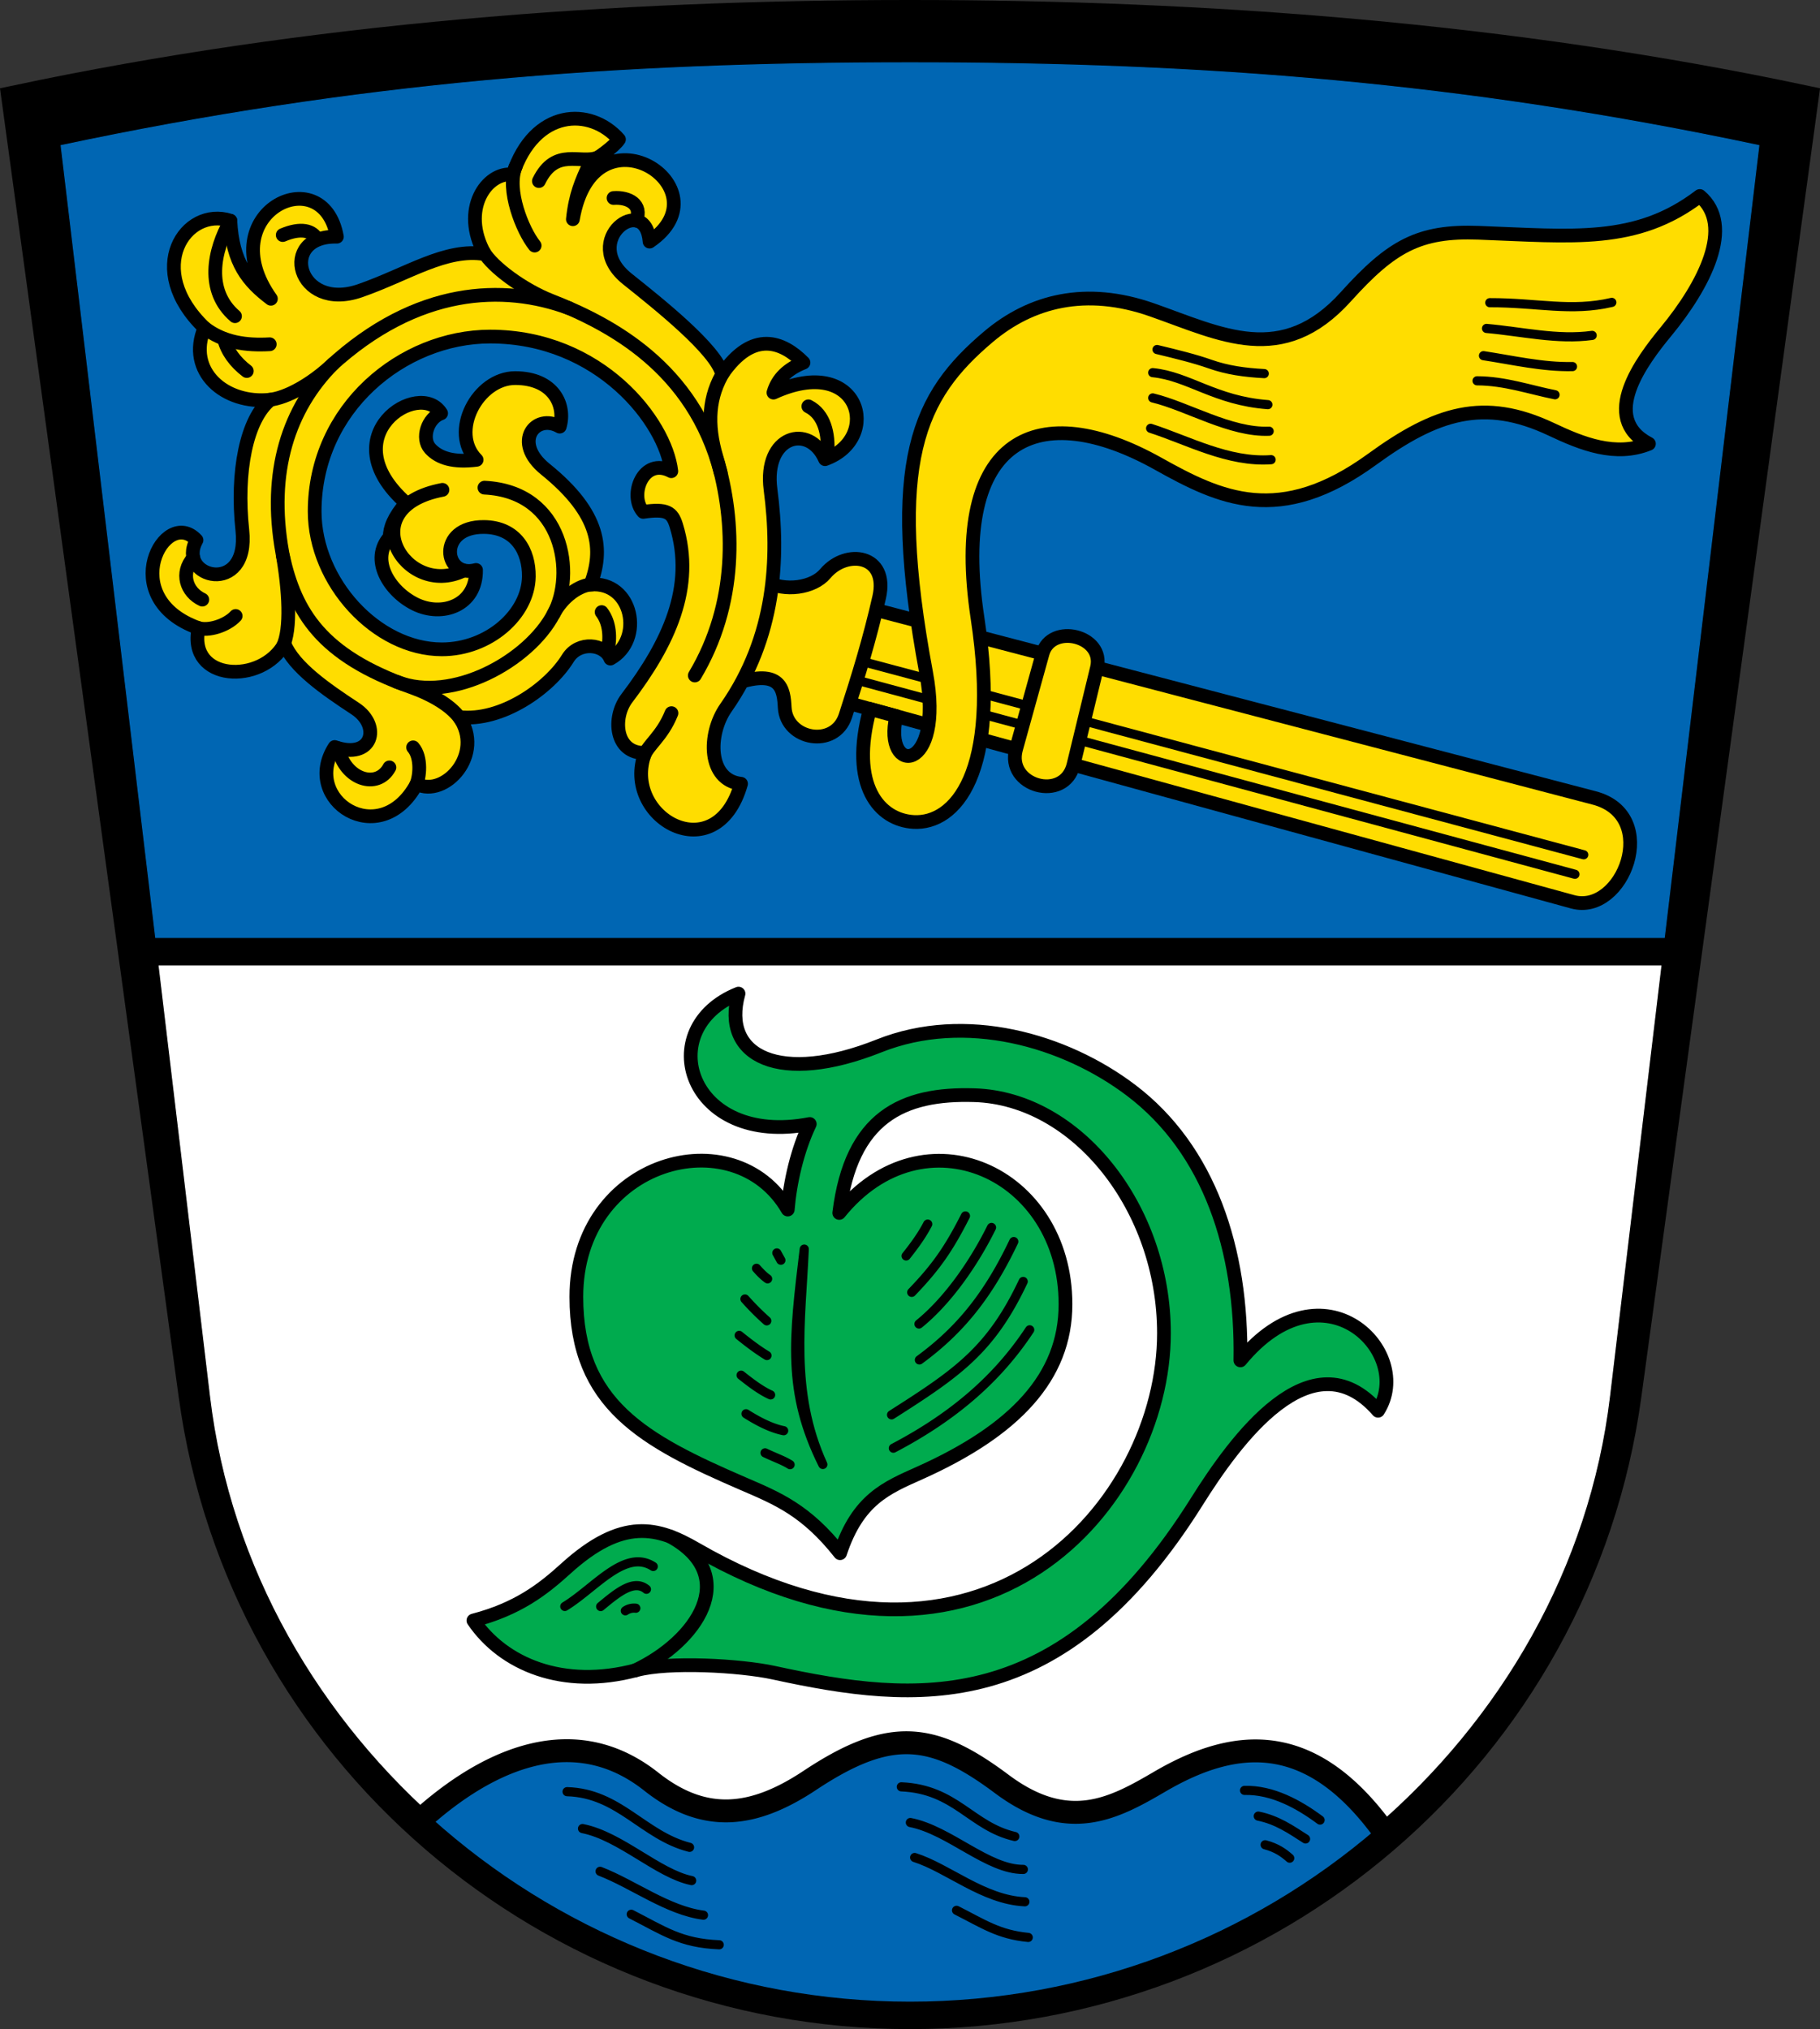 <svg width="751.408" height="837.732" viewBox="0 0 198.81 221.65" xmlns="http://www.w3.org/2000/svg"><rect x="0" y="0" width="198.81" height="221.65" fill="#333333" stroke="none"/><path d="M99.407 1.5c-32.242 0-65.427 2.473-97.732 9.322l19.335 141.6c5.319 38.95 39.084 67.724 78.397 67.724s73.079-28.773 78.398-67.724l19.335-141.6C164.835 3.973 131.649 1.5 99.407 1.5z"/><g stroke-miterlimit="12"><path d="m181.62 103.96 10.516-88.065c-32.305-6.849-60.49-9.042-92.732-9.042S38.977 9.046 6.672 15.895l10.516 88.065" fill="#0066b3" stroke="#0066b3" stroke-width=".1"/><path d="m17.192 103.96 5.803 48.593c4.472 37.449 38.819 66.142 76.412 66.142s71.94-28.693 76.412-66.142l5.803-48.593" fill="#fff" stroke="#fff" stroke-width=".1"/><path d="M45.527 199.16c14.254 13.1 33.302 20.994 53.88 20.995a79.568 79.568 0 0 0 52.196-19.479c-8.074-11.576-16.39-11.046-24.904-6.068-5.022 2.935-10.016 5.68-17.264.264-3.987-2.979-7.166-4.557-10.593-4.505-3.024.046-6.24 1.363-10.375 4.108-6.246 4.148-11.575 4.686-17.33.133-9.154-7.244-19.116-1.458-25.609 4.553" fill="#0066b3" stroke="#000" stroke-width="2.5"/></g><g fill="none" stroke="#000" stroke-linecap="round"><path d="M61.946 195.71c5.72.166 8.332 4.795 13.377 6.08M63.633 199.74c4.166.827 8.233 4.927 11.922 5.684M65.551 204.41c3.604 1.39 7.406 4.298 11.293 4.79M68.958 209.1c3.546 1.811 5.398 3.165 9.607 3.335M98.458 195.18c5.954.26 7.63 4.327 12.395 5.426M99.444 199.08c4.26.827 8.467 5.16 12.343 5.122M99.912 202.9c3.65 1.155 7.5 4.626 12.042 4.837M104.49 208.67c2.938 1.484 4.603 2.65 7.83 2.961M138.2 201.51c1.274.336 2.026.882 2.684 1.464M137.45 198.38c2.059.41 3.586 1.482 5.163 2.493M135.95 195.57c3.044-.075 5.934 1.52 8.25 3.242"/></g><path d="M86.051 132.12c-5.78-10.01-23.092-5.453-23.092 9.542 0 11.727 7.338 15.706 18.238 20.416 3.69 1.594 6.847 2.858 10.569 7.581 1.956-5.88 5.051-7.127 8.692-8.757 10.375-4.646 15.933-10.48 15.933-18.435 0-14.407-15.503-21.401-24.714-9.975 1.293-10.464 6.893-13.11 14.78-12.86 11.195.355 20.689 12.311 20.689 25.996h0c0 18.591-19.702 41.712-51.078 23.598-4.195-2.422-8.032-3.538-14.265 2.12-2.498 2.267-5.233 4.399-10.088 5.667 3.235 4.764 9.767 7.572 17.82 5.414 3.526-.945 11.343-.506 14.999.29 15.618 3.396 31.378 4.94 46.204-18.697 4.14-6.6 12.518-18.263 19.795-9.92 4.02-6.307-5.94-16.547-15.037-5.503.216-12.123-3.397-23.028-11.935-29.497-7.267-5.506-18.125-8.604-27.546-4.85-10.74 4.278-17.271 1.227-15.342-5.716-9.519 3.786-5.492 16.807 7.782 14.244-1.362 2.858-2.16 6.36-2.404 9.342" fill="#00ab4e" stroke="#000" stroke-linecap="round" stroke-linejoin="round" stroke-miterlimit="12" stroke-width="1.5"/><g stroke="#000"><g fill="none" stroke-linecap="round"><path d="M112.48 145.26c-3.4 5.164-8.127 9.387-14.893 12.93M111.77 139.98c-3.54 7.502-7.191 9.995-14.378 14.567M110.74 135.62c-2.745 5.772-5.788 9.62-10.309 12.93M108.31 134.08c-1.903 3.854-4.76 7.984-7.924 10.544M105.46 132.82c-1.81 3.573-3.216 5.598-5.866 8.346M101.34 133.71c-.64 1.234-1.471 2.372-2.358 3.482M86.306 159.99c-.728-.46-1.565-.735-2.732-1.289M85.604 156.28c-1.425-.288-2.86-1.062-4.112-1.85M84.178 152.37c-1.074-.485-2.149-1.301-3.223-2.154M83.78 148.07c-.977-.594-1.997-1.359-3.036-2.201M83.757 144.28a28.665 28.665 0 0 1-2.381-2.388M83.85 139.69c-.482-.344-.853-.743-1.212-1.149M85.3 137.66l-.44-.798"/><path d="M87.854 136.44c-.346 7.796-1.593 15.594 2.03 23.529-3.954-7.947-3.206-13.764-2.03-23.529z" stroke-linejoin="round"/><path d="M71.357 171.11c-3.076-1.982-6.377 2.374-9.66 4.367M70.613 173.6c-1.363-1.125-3.166.364-4.998 1.886M69.455 175.67a1.69 1.69 0 0 0-1.145.282"/><path d="M69.348 182.48c6.78-3.173 11.626-10.363 3.91-14.621" stroke-width="1.5"/></g><g stroke-linecap="round" stroke-linejoin="round"><g fill="#fd0" stroke-width="1.5"><path d="m91.572 76.492 80.22 22.015c5.463 1.5 9.715-9.419 2.35-11.346L94.522 66.324"/><path d="M80.438 74.633c4.895-1.62 5.179.682 5.28 2.648.18 3.538 5.46 4.51 6.634.909 1.39-4.267 2.646-8.363 3.686-12.95 1.056-4.652-3.587-5.32-5.887-2.58-1.306 1.557-4.411 2.025-6.57.827"/><path d="M50.164 78.33c4.6.539 9.83-3.12 11.87-6.427 1.17-1.894 3.997-1.606 4.642.037 3.692-2.043 2.46-8.477-2.17-8.083 1.422-3.75 1.162-7.69-4.927-12.604-3.683-2.971-1.067-6.17 1.564-4.652.678-2.285-.63-5.3-4.871-5.3-4.096 0-7.22 5.91-4.208 8.924-2.51.32-4.114-.171-5.07-1.224-1.013-1.117-.276-3.342 1.192-3.855-2.316-3.79-12.156 2.43-3.83 9.8-1.365 1.587-1.785 2.745-1.781 3.71-2.179 2.426-.114 5.89 2.757 7.323 2.949 1.471 6.726.171 6.666-3.72-3.527.978-4.313-4.75.879-4.695 3.495.036 4.923 2.652 4.89 5.41-.051 4.133-4.385 7.955-9.498 7.955-7.145 0-13.897-7.358-13.897-15.067 0-11.25 9.59-19.098 19.172-19.098 11.99 0 19.173 9.346 19.786 14.706-3.081-1.635-4.67 2.669-3.07 4.442 2.57-.37 3.166.037 3.61 1.482 2.076 6.76-.867 12.916-5.402 18.887-1.584 2.085-1.316 6.037 1.997 5.962-2.646 7.009 7.75 12.981 10.483 3.37-3.646-.383-3.663-5.426-1.646-8.307 5.4-7.716 5.852-16.34 4.87-23.816-.783-5.958 4.233-7.27 5.953-3.335 6.284-2.251 3.811-11.598-5.635-7.27.445-1.546 1.587-2.604 3.28-3.277-2.271-2.302-5.528-3.61-8.883 1.262-.631-2.666-7-7.72-10.36-10.405-5.301-4.234 2.013-9.523 2.43-4.074 8.542-5.825-6.148-15.397-8.378-2.445.278-2.672.939-4.156 1.895-6.214.838-.462 2.629-1.725 3.138-2.506-3.105-3.551-9.23-3.382-11.603 3.84-2.813-.345-5.778 3.806-3.046 8.69-4.284-.701-8.395 2.176-13.625 3.996-6.887 2.397-9.023-6.06-2.538-5.898-1.534-8.583-13.842-2.557-7.208 6.78-2.495-1.884-4.198-3.912-4.431-8.533-4.9-1.584-9.511 5.293-2.823 11.71-1.997 4.74 2.221 8.41 7.214 7.849-2.633 2.11-3.765 7.908-3.08 14.246.789 7.29-7.284 5.21-5.007 1.09-3.435-3.742-8.951 6.337.223 9.615-1.227 5.805 6.879 6.22 9.381 1.72 1.053 2.556 4.486 4.938 7.723 7.064 2.91 1.91 1.865 5.645-2.234 4.204-3.719 5.735 4.944 11.46 8.957 4.038 3.072 1.55 7.456-3.253 4.648-7.308"/></g><g fill="none"><g stroke-width="1.5"><path d="M21.59 68.576c1.136.409 3.184-.237 4.152-1.293M70.334 82.613c.435-1.252 1.981-2.141 3.013-4.713M79.106 40.532c-1.708 2.741-1.915 5.795-.833 9.434 2.13 7.162 2.283 16.024-2.375 23.82M88.301 44.385c1.76.878 2.235 3.048 2.084 5.093"/><path d="M52.826 27.505c.978 1.693 4.373 4.169 7.343 5.333 6.498 2.548 15.602 7.3 18.56 18.81M58.403 26.825c-1.34-1.672-3.124-6.13-2.072-8.637M58.866 19.779c1.833-3.743 4.55-1.793 6.461-2.578M69.498 24.092c.718-1.78-.866-2.586-2.477-2.462"/><path d="M29.372 43.683c2.097-.221 4.78-1.887 6.712-3.663 9.458-8.69 18.955-9.003 26.092-6.35M25.67 34.538c-3.228-2.772-2.352-7.15-.496-10.413M30.885 25.674c1.961-.833 3.274-.512 3.748.478M22.337 35.81c2.08 1.615 4.57 1.938 7.128 1.795"/><path d="M24.473 37.026c.335 1.335 1.212 2.528 2.486 3.503M30.888 70.642c.93-1.876.69-6.168-.058-10.336-1.571-8.756.683-15.674 5.57-20.57"/></g><path d="M162.94 29.69c4.706.337 10.628.234 13.957-.198"/><g stroke-width="1.5"><path d="M22.1 65.5c-1.76-.82-2.425-2.92-.979-4.558M50.414 78.715c-.938-1.506-3.078-2.798-5.6-3.69-9.697-3.424-12.54-8.095-13.913-14.32M45.127 81.637c.963 1.117.719 3.306.314 4.137M42.536 83.827c-1.316 2.447-4.857 1.339-5.589-2.084"/><path d="M43.363 74.485c6.03 2.36 14.43-2.287 17.107-7.424.971-1.862 2.835-3.219 4.277-3.219M66.39 71.053c.29-1.367.24-3.005-.67-4.193"/><path d="M52.921 53.268c8.687.42 9.928 9.494 7.548 13.798M48.332 53.508c-10.012 1.907-4.076 11.914 2.3 8.82"/></g></g><path d="m93.54 74.28 78.5 21.218" fill="none"/></g><path d="m94.242 72.269 78.757 21.1" fill="none" stroke-linecap="round" stroke-linejoin="round"/><g stroke-linecap="round" stroke-linejoin="round"><path d="m117.26 83.553 2.566-10.598c.859-3.55-5.011-4.915-5.94-1.566l-2.894 10.434c-1.128 4.07 5.276 5.828 6.268 1.73z" fill="#fd0" stroke-width="1.5"/><path d="M180.12 48.474c-5.424-2.844-.772-9.06 1.856-12.243 4.174-5.059 7.54-11.578 3.703-14.82-6.936 5.291-13.852 4.396-24.165 4.016-6.493-.24-9.504 1.443-14.492 6.976-6.956 7.717-13.629 4.096-21.166 1.45-7.24-2.543-13.224-.996-17.865 2.917-7.658 6.458-11.13 13.587-6.827 36.708 2.062 11.075-4.775 11.26-3.253 4.746l-2.876-.786c-2.3 8.398 1.048 12.133 4.756 12.348 4.477.26 9.564-5.252 6.99-22.27-3.023-19.984 6.765-24.108 19.717-16.869 6.78 3.79 13.262 6.891 23.393-.479 6.994-5.088 12.206-6.752 19.568-3.274 3.37 1.592 7.02 3.054 10.662 1.58z" fill="#fd0" stroke-width="1.5"/><g fill="none"><path d="M162.74 33.064c5.17-.011 8.888 1.01 13.328-.033M162.38 35.876c3.856.34 7.766 1.286 11.542.76M162.05 38.852c3.242.495 6.483 1.261 9.724 1.19M161.35 41.597c3.047.01 5.795.985 8.517 1.525M126.39 38.18c2.138.515 4.146 1.006 5.792 1.589 1.866.66 3.783.928 5.92 1.042M125.92 40.706c3.91.382 6.817 3.063 12.577 3.496M125.92 43.466c3.817.92 8.477 3.811 12.717 3.637M125.69 46.786c4.028 1.294 8.5 3.764 13.162 3.426"/></g></g><path d="M184.49 103.96H14.61M99.407 1.5c-32.242 0-65.427 2.473-97.732 9.322l19.335 141.6c5.319 38.95 39.084 67.724 78.397 67.724s73.079-28.773 78.398-67.724l19.335-141.6C164.835 3.973 131.649 1.5 99.407 1.5z" fill="none" stroke-miterlimit="12" stroke-width="3"/></g></svg>
